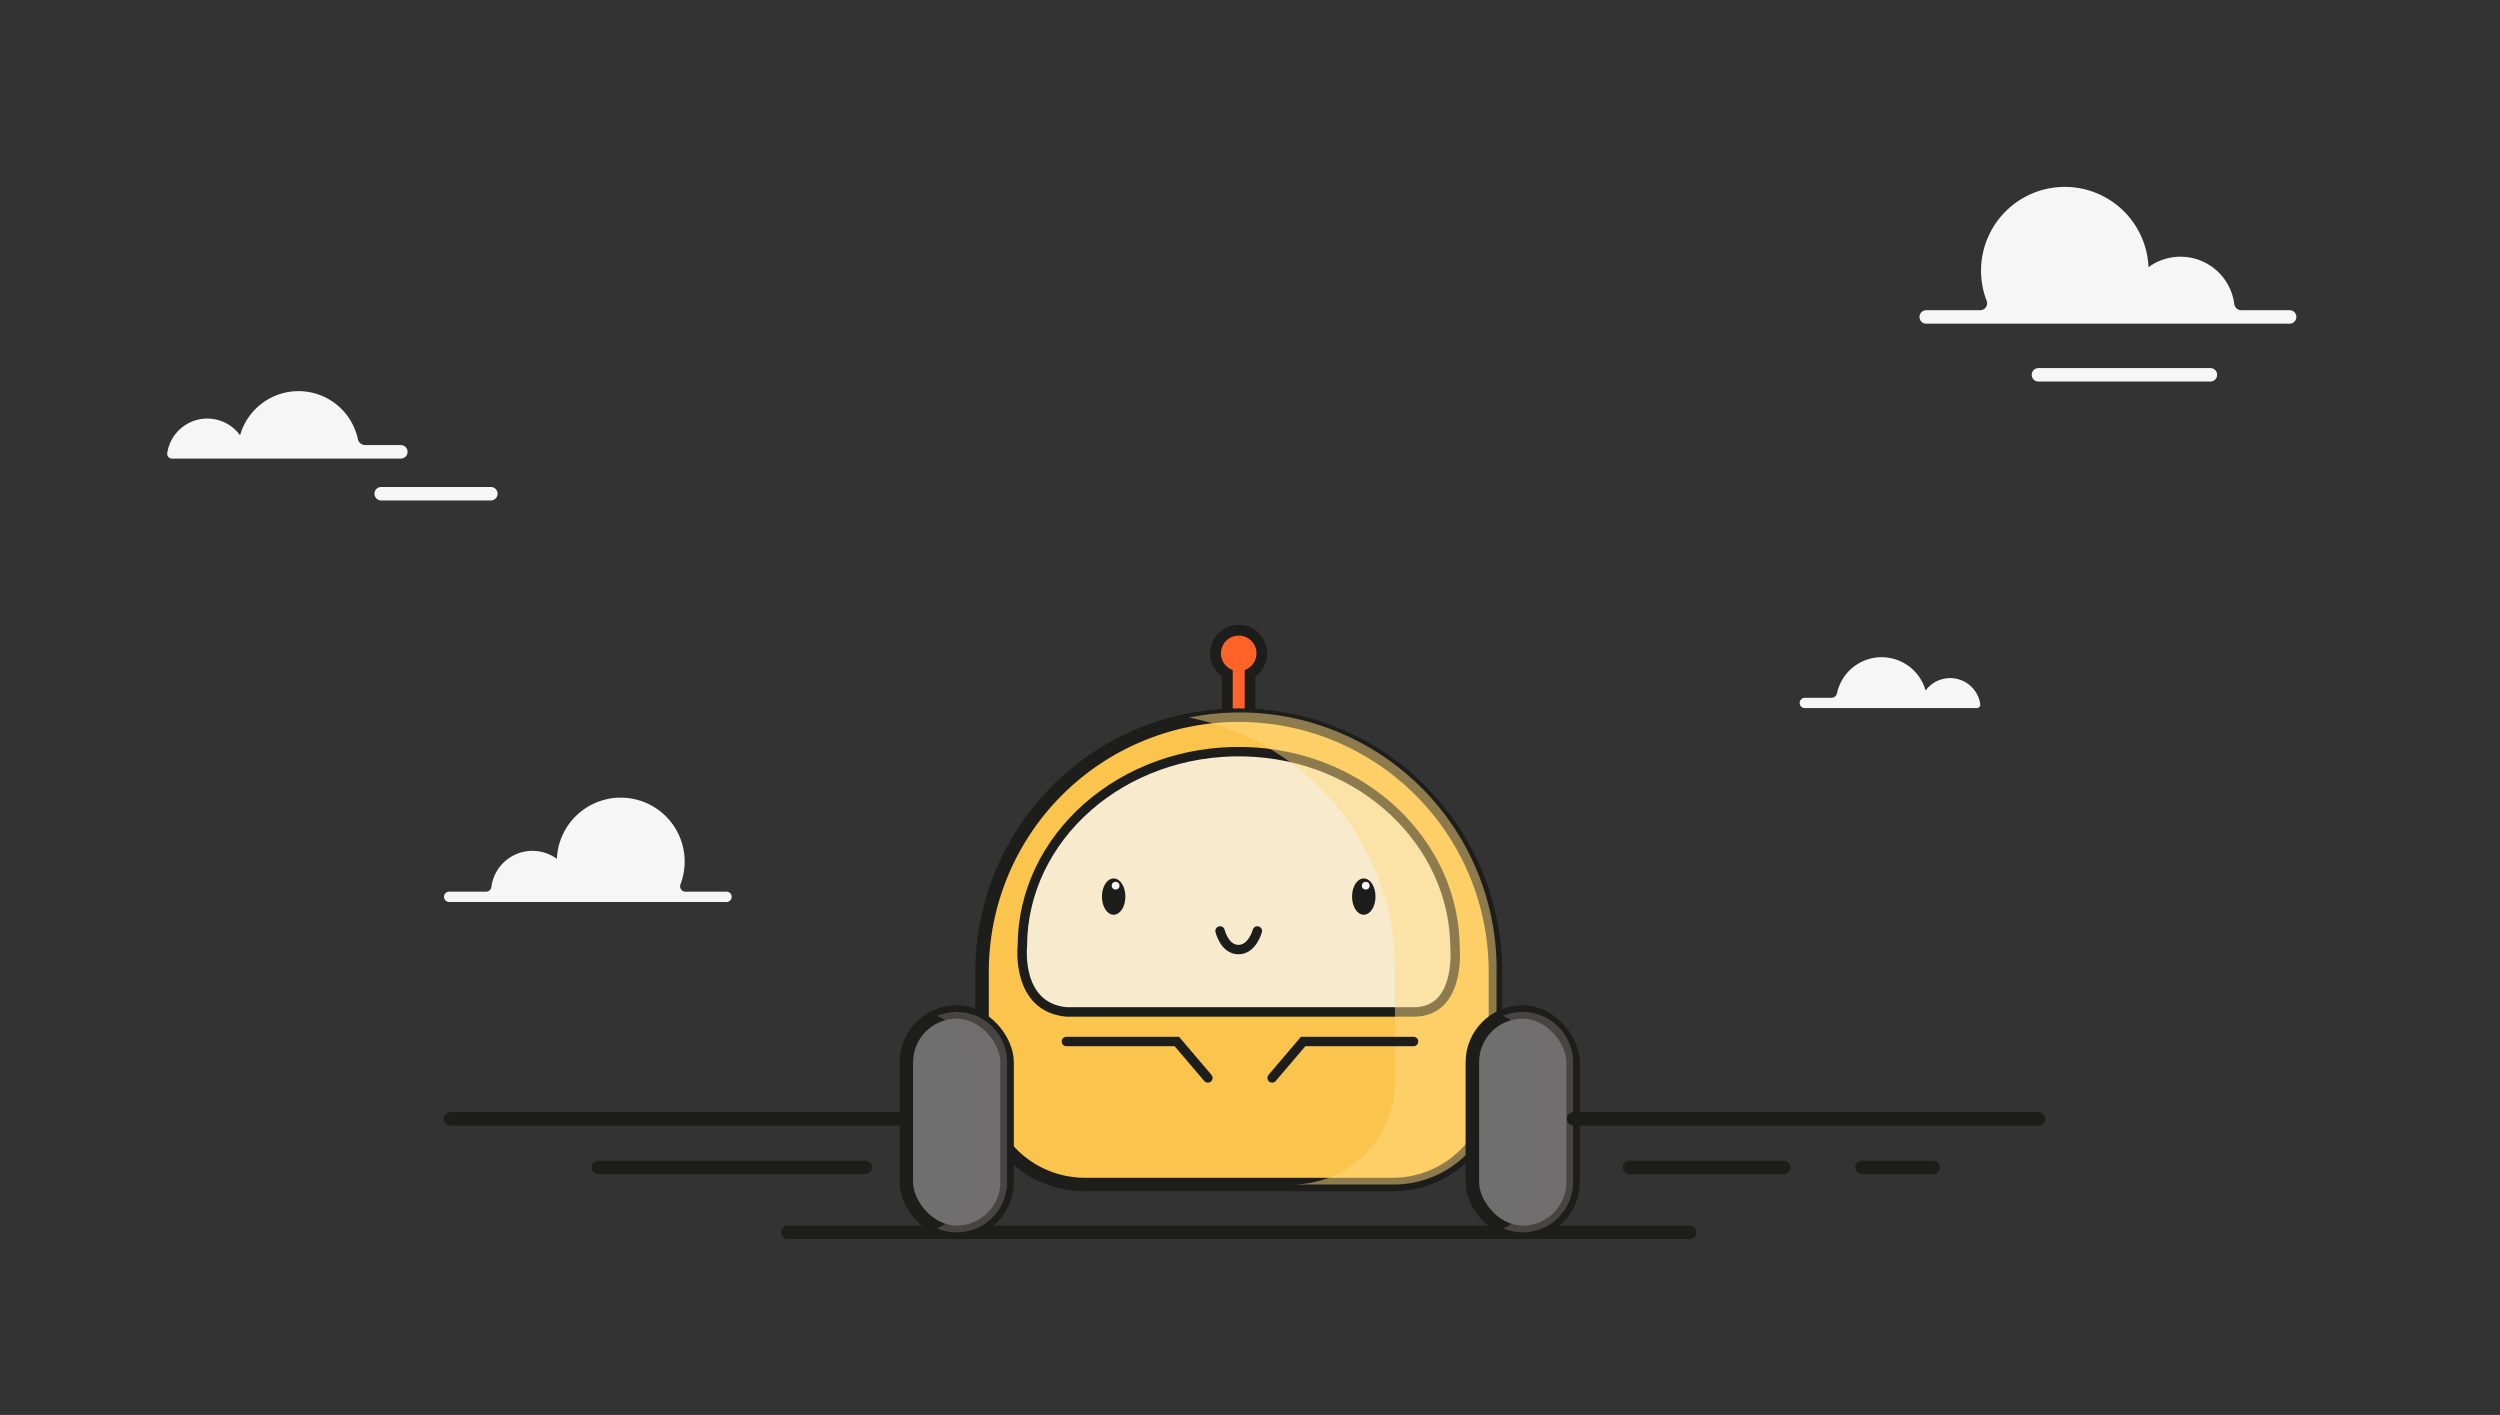 <svg xmlns="http://www.w3.org/2000/svg" viewBox="0 0 926.79 524.54"><rect x="0" y="0" width="926.79" height="524.54" fill="#333333" stroke="none"/><defs><style>.cls-1{isolation:isolate;}.cls-10,.cls-13,.cls-2{fill:none;stroke-linecap:round;}.cls-10,.cls-11,.cls-2,.cls-5,.cls-6,.cls-8{stroke:#1d1d1b;}.cls-10,.cls-11,.cls-13,.cls-2,.cls-5,.cls-6,.cls-8{stroke-miterlimit:10;}.cls-13,.cls-2,.cls-5,.cls-8{stroke-width:5px;}.cls-3{fill:#ff6328;}.cls-11,.cls-4{fill:#1d1d1b;}.cls-5{fill:#fbc44d;}.cls-6{fill:#f7eacd;}.cls-10,.cls-6{stroke-width:3.5px;}.cls-7{fill:#ffda80;}.cls-7,.cls-9{opacity:0.5;mix-blend-mode:multiply;}.cls-8,.cls-9{fill:#706f6f;}.cls-11{stroke-width:0.77px;}.cls-12{fill:#f6f6f6;}.cls-13{stroke:#f6f6f6;}</style></defs><title>OTOBOTO for export svg</title><g class="cls-1"><g id="bar"><polyline class="cls-2" points="292.13 456.85 357.38 456.85 367.79 456.85 556.09 456.85 567.2 456.85 626.33 456.85"/><path class="cls-3" d="M455,271.81V249.69a8.57,8.57,0,1,1,8.38,0v22.12Z"/><path class="cls-4" d="M459.23,235.64a6.57,6.57,0,0,1,2.19,12.76v21.41H457V248.4a6.57,6.57,0,0,1,2.19-12.76m0-4A10.57,10.57,0,0,0,453,250.78v23h12.38v-23a10.57,10.57,0,0,0-6.19-19.14Z"/><path class="cls-5" d="M554.38,359.31a95.16,95.16,0,0,0-190.31,0c0,.71,0,1.41,0,2.11h0V401a38.12,38.12,0,0,0,38.12,38.12H516.27A38.12,38.12,0,0,0,554.38,401V361.42h0C554.37,360.72,554.38,360,554.38,359.31Z"/><path class="cls-6" d="M524.15,375.14H395.3C376.61,373.33,379,350.88,379,350.88h0c0-40.53,37.06-73.26,82.32-72.21,43.61,1,78.09,33.71,78.09,73v.12S541.52,375.14,524.15,375.14Z"/><path class="cls-7" d="M554.78,361.42h0V401a38.12,38.12,0,0,1-38.11,38.12H479A38.12,38.12,0,0,0,517.14,401V361.42h0c0-.7,0-1.4,0-2.11A95.19,95.19,0,0,0,440.82,266a95.2,95.2,0,0,1,114,93.29C554.8,360,554.79,360.72,554.78,361.42Z"/><rect class="cls-8" x="545.82" y="375.14" width="37.35" height="81.71" rx="18.67" ry="18.67"/><path class="cls-9" d="M583.16,393.82v44.36a18.66,18.66,0,0,1-25.92,17.2,18.76,18.76,0,0,0,11.42-17.2V393.82a18.64,18.64,0,0,0-5.48-13.19,18.9,18.9,0,0,0-5.94-4,18.6,18.6,0,0,1,20.44,4A18.64,18.64,0,0,1,583.16,393.82Z"/><rect class="cls-8" x="335.99" y="375.14" width="37.35" height="81.71" rx="18.67" ry="18.67"/><path class="cls-9" d="M373.34,393.82v44.36a18.66,18.66,0,0,1-25.92,17.2,18.76,18.76,0,0,0,11.42-17.2V393.82a18.64,18.64,0,0,0-5.48-13.19,18.9,18.9,0,0,0-5.94-4,18.6,18.6,0,0,1,20.44,4A18.64,18.64,0,0,1,373.34,393.82Z"/><path class="cls-10" d="M452.3,345.12s1.61,6.9,6.81,6.9,7-6.9,7-6.9"/><ellipse class="cls-11" cx="505.57" cy="332.38" rx="3.96" ry="6.34"/><circle class="cls-12" cx="506.3" cy="328.33" r="1.44"/><ellipse class="cls-11" cx="412.85" cy="332.38" rx="3.96" ry="6.34"/><circle class="cls-12" cx="413.58" cy="328.33" r="1.44"/><polyline class="cls-10" points="524.02 386.1 483.1 386.1 471.6 399.6"/><polyline class="cls-10" points="395.35 386.1 436.27 386.1 447.77 399.6"/><polyline class="cls-2" points="604.08 432.78 661.25 432.78 661.25 432.78"/><polyline class="cls-2" points="221.81 432.78 320.72 432.78 320.72 432.78"/><polyline class="cls-2" points="690.26 432.78 706.77 432.78 716.68 432.78"/><polyline class="cls-2" points="583.36 414.78 645.18 414.78 755.69 414.78"/><polyline class="cls-2" points="167.02 414.78 224.2 414.78 334.71 414.78"/><path class="cls-12" d="M830.84,115a2.61,2.61,0,0,1-2.56-2.32,20.1,20.1,0,0,0-31.8-13.63,31.05,31.05,0,1,0-60,12.44,2.57,2.57,0,0,1-2.39,3.51h-20a2.5,2.5,0,0,0-2.5,2.5h0a2.5,2.5,0,0,0,2.5,2.5H848.8a2.5,2.5,0,0,0,2.5-2.5h0a2.5,2.5,0,0,0-2.5-2.5Z"/><path class="cls-12" d="M180.21,330.56a2,2,0,0,0,1.95-1.77,15.35,15.35,0,0,1,24.28-10.4,23.7,23.7,0,1,1,45.81,9.49,2,2,0,0,0,1.83,2.68h15.27a1.92,1.92,0,0,1,1.91,1.91h0a1.92,1.92,0,0,1-1.91,1.91H166.5a1.92,1.92,0,0,1-1.91-1.91h0a1.92,1.92,0,0,1,1.91-1.91Z"/><path class="cls-12" d="M148.6,165H135.44a2.82,2.82,0,0,1-2.77-2.2A22.51,22.51,0,0,0,89,161.38,15,15,0,0,0,62,168a1.74,1.74,0,0,0,1.7,2H148.6a2.5,2.5,0,0,0,2.5-2.5h0A2.5,2.5,0,0,0,148.6,165Z"/><path class="cls-12" d="M669.05,258.69H679A2.12,2.12,0,0,0,681,257a16.93,16.93,0,0,1,32.85-1,11.28,11.28,0,0,1,20.26,5,1.3,1.3,0,0,1-1.27,1.5H669.05a1.88,1.88,0,0,1-1.88-1.88h0A1.89,1.89,0,0,1,669.05,258.69Z"/><line class="cls-13" x1="141.31" y1="183.03" x2="181.97" y2="183.03"/><line class="cls-13" x1="755.69" y1="138.95" x2="819.43" y2="138.95"/></g></g></svg>
